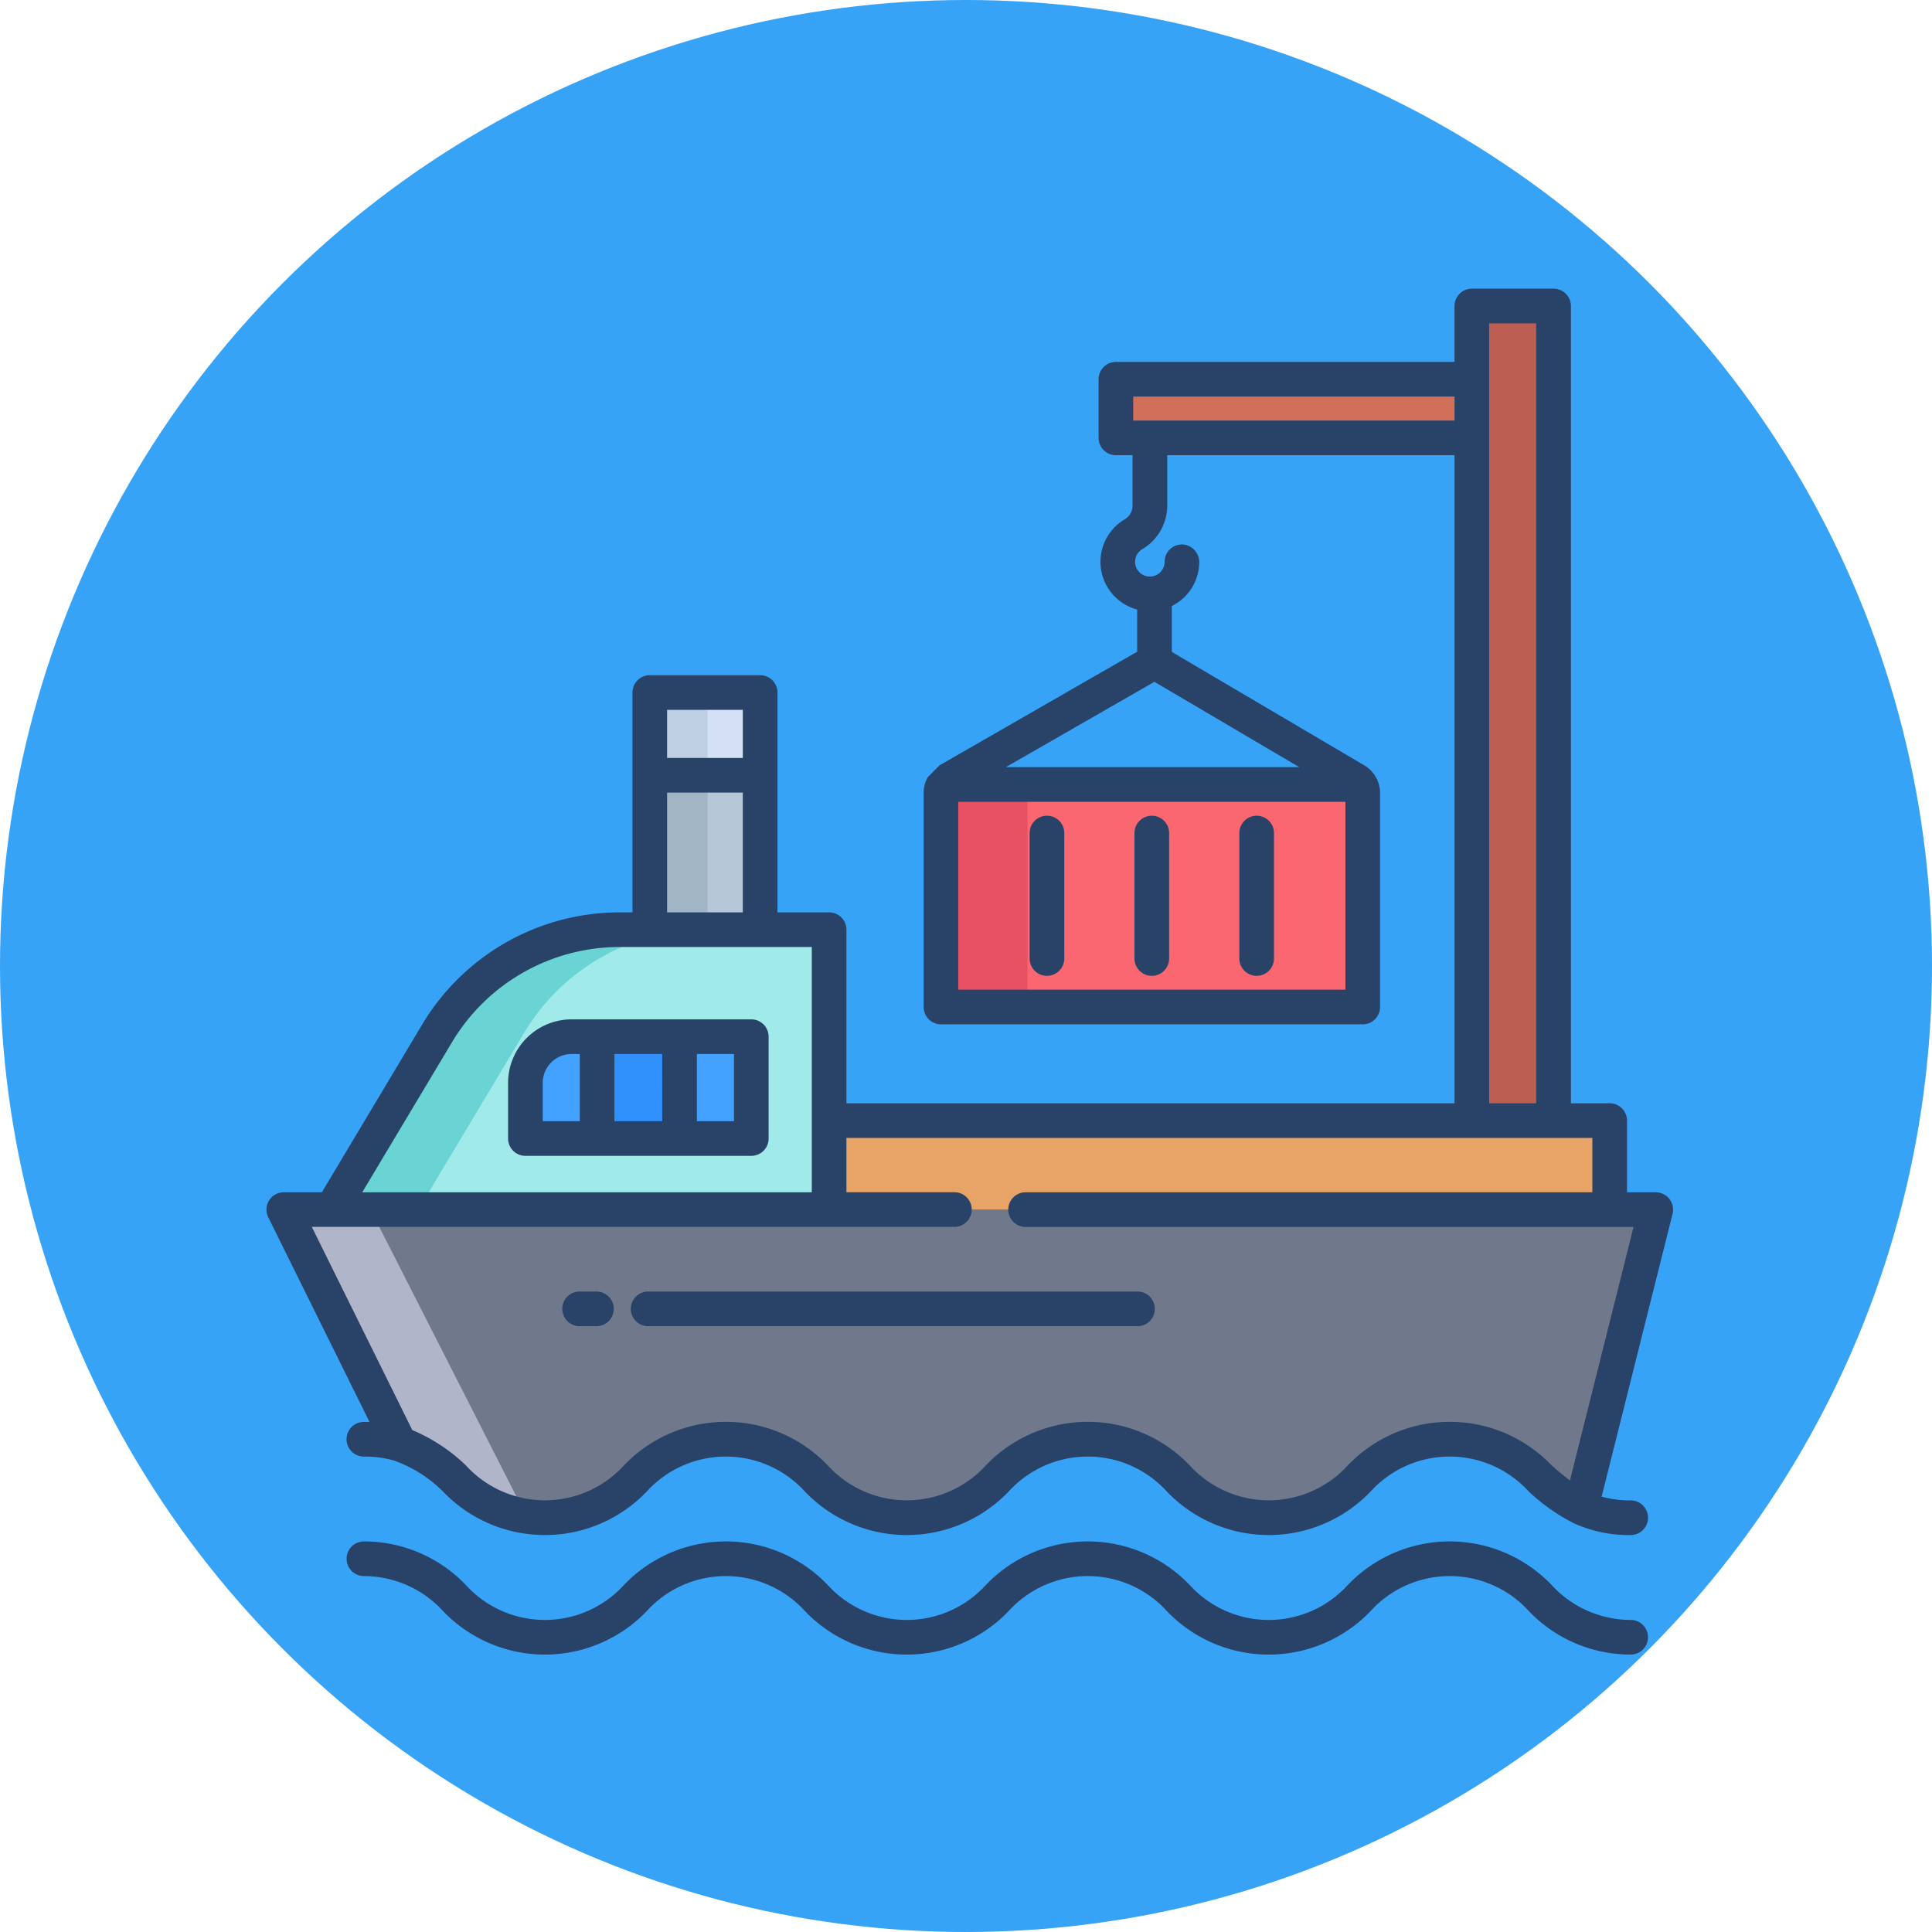 <svg xmlns="http://www.w3.org/2000/svg" width="87" height="87" viewBox="0 0 87 87">
  <g id="icon8" transform="translate(-390 -8303)">
    <circle id="Elipse_5101" data-name="Elipse 5101" cx="43.5" cy="43.5" r="43.5" transform="translate(390 8303)" fill="#36a3f7"/>
    <g id="vessel" transform="translate(402 8316)">
      <path id="Trazado_179639" data-name="Trazado 179639" d="M18.36,338.42l5.207,10.521-.01.034c2.579.767,3.1,3.319,6.562,3.319,4.074,0,4.074-3.534,8.148-3.534s4.074,3.534,8.149,3.534,4.074-3.534,8.149-3.534,4.075,3.534,8.149,3.534,4.075-3.534,8.15-3.534c3.152,0,3.866,2.115,5.914,3.073L80.14,338.42Z" transform="translate(-17.58 -296.953)" fill="#70798c"/>
      <path id="Trazado_179640" data-name="Trazado 179640" d="M429.93,25.41h3.677V62.092H429.93Z" transform="translate(-375.652 -24.63)" fill="#bc5e51"/>
      <path id="Trazado_179641" data-name="Trazado 179641" d="M246,191.16h18.995v10.021H246Z" transform="translate(-215.63 -168.835)" fill="#fb6771"/>
      <path id="Trazado_179642" data-name="Trazado 179642" d="M145.16,159.3h4.968v3.727H145.16Z" transform="translate(-127.898 -141.116)" fill="#d4e1f4"/>
      <path id="Trazado_179643" data-name="Trazado 179643" d="M150.128,194.8v.124H145.16V187.97h4.968Z" transform="translate(-127.898 -166.059)" fill="#b6c7d8"/>
      <path id="Trazado_179644" data-name="Trazado 179644" d="M57.349,241.47H47.9a9.535,9.535,0,0,0-8.181,4.638l-4.765,7.964h22.4" transform="translate(-32.014 -212.605)" fill="#a0eaea"/>
      <path id="Trazado_179645" data-name="Trazado 179645" d="M105.289,278.54v4.586H102.06V280.62a2.08,2.08,0,0,1,2.08-2.08Z" transform="translate(-90.4 -244.857)" fill="#43a2ff"/>
      <path id="Trazado_179646" data-name="Trazado 179646" d="M126.9,278.54h3.712v4.586H126.9Z" transform="translate(-112.011 -244.857)" fill="#3090fc"/>
      <path id="Trazado_179647" data-name="Trazado 179647" d="M155.46,278.54h3.23v4.586h-3.23Z" transform="translate(-136.859 -244.857)" fill="#43a2ff"/>
      <path id="Trazado_179648" data-name="Trazado 179648" d="M207.27,307.61h35.15v4H207.27Z" transform="translate(-181.935 -270.148)" fill="#e8a467"/>
      <path id="Trazado_179649" data-name="Trazado 179649" d="M306.62,50.79h16.029v2.639H306.62Z" transform="translate(-268.37 -46.711)" fill="#d16f59"/>
      <path id="Trazado_179650" data-name="Trazado 179650" d="M51.8,241.47H47.9a9.535,9.535,0,0,0-8.181,4.638l-4.765,7.964h3.9l4.765-7.964A9.535,9.535,0,0,1,51.8,241.47Z" transform="translate(-32.014 -212.605)" fill="#6ad3d3"/>
      <path id="Trazado_179651" data-name="Trazado 179651" d="M29.292,352.239,22.26,338.42h-3.9l5.207,10.521-.01.034C25.915,349.676,26.553,351.868,29.292,352.239Z" transform="translate(-17.58 -296.953)" fill="#b0b5ca"/>
      <path id="Trazado_179652" data-name="Trazado 179652" d="M246,191.16h3.9v10.021H246Z" transform="translate(-215.63 -168.835)" fill="#e75163"/>
      <path id="Trazado_179653" data-name="Trazado 179653" d="M145.16,159.3h2.6v3.727h-2.6Z" transform="translate(-127.898 -141.116)" fill="#bfcfe2"/>
      <path id="Trazado_179654" data-name="Trazado 179654" d="M147.76,187.97h-2.6v6.954h2.6V187.97Z" transform="translate(-127.898 -166.059)" fill="#a1b5c4"/>
      <g id="Grupo_104684" data-name="Grupo 104684" transform="translate(0 0)">
        <path id="Trazado_179655" data-name="Trazado 179655" d="M107.011,272.54H98.92a2.863,2.863,0,0,0-2.86,2.86v2.506a.78.78,0,0,0,.78.78h10.171a.78.78,0,0,0,.78-.78V273.32A.78.78,0,0,0,107.011,272.54Zm-7.722,4.586H97.62V275.4a1.3,1.3,0,0,1,1.3-1.3h.369Zm3.712,0h-2.153V274.1H103Zm3.23,0h-1.67V274.1h1.67Z" transform="translate(-85.18 -239.637)" fill="#284268"/>
        <path id="Trazado_179656" data-name="Trazado 179656" d="M116.368,366.82h-.758a.78.78,0,1,0,0,1.56h.758a.78.78,0,0,0,0-1.56Z" transform="translate(-101.51 -321.661)" fill="#284268"/>
        <path id="Trazado_179657" data-name="Trazado 179657" d="M138.57,367.6a.78.78,0,0,0,.78.78h22.037a.78.78,0,1,0,0-1.56H139.35A.78.78,0,0,0,138.57,367.6Z" transform="translate(-122.164 -321.661)" fill="#284268"/>
        <path id="Trazado_179658" data-name="Trazado 179658" d="M277.52,209.2a.78.78,0,0,0,.78-.78V202.77a.78.78,0,1,0-1.56,0v5.645A.78.78,0,0,0,277.52,209.2Z" transform="translate(-242.374 -178.257)" fill="#284268"/>
        <path id="Trazado_179659" data-name="Trazado 179659" d="M313.84,209.2a.78.78,0,0,0,.78-.78V202.77a.78.78,0,1,0-1.56,0v5.645A.78.78,0,0,0,313.84,209.2Z" transform="translate(-273.973 -178.257)" fill="#284268"/>
        <path id="Trazado_179660" data-name="Trazado 179660" d="M350.17,209.2a.78.78,0,0,0,.78-.78V202.77a.78.78,0,1,0-1.56,0v5.645A.78.78,0,0,0,350.17,209.2Z" transform="translate(-305.581 -178.257)" fill="#284268"/>
        <path id="Trazado_179661" data-name="Trazado 179661" d="M97.943,456.926a4.843,4.843,0,0,1-3.563-1.577,6.348,6.348,0,0,0-9.172,0,4.814,4.814,0,0,1-7.127,0,6.348,6.348,0,0,0-9.172,0,4.815,4.815,0,0,1-7.127,0,6.346,6.346,0,0,0-9.17,0,4.815,4.815,0,0,1-7.127,0A6.34,6.34,0,0,0,40.9,453.39a.78.78,0,1,0,0,1.56,4.846,4.846,0,0,1,3.564,1.577,6.347,6.347,0,0,0,9.171,0,4.813,4.813,0,0,1,7.125,0,6.347,6.347,0,0,0,9.171,0,4.816,4.816,0,0,1,7.128,0,6.347,6.347,0,0,0,9.171,0,4.816,4.816,0,0,1,7.128,0,6.337,6.337,0,0,0,4.585,1.958.78.78,0,1,0,0-1.56Z" transform="translate(-36.512 -396.978)" fill="#284268"/>
        <path id="Trazado_179662" data-name="Trazado 179662" d="M74.92,60.1H73.625V56.872a.78.78,0,0,0-.78-.78H71.1V20.19a.78.78,0,0,0-.78-.78H66.638a.78.78,0,0,0-.78.78v2.519H50.61a.78.78,0,0,0-.78.78v2.639a.78.78,0,0,0,.78.78h.75v2.273a.717.717,0,0,1-.351.614,2.223,2.223,0,0,0,.559,4.063v1.9l-8.9,5.116-.533.539a1.417,1.417,0,0,0-.181.692v9.652a.78.78,0,0,0,.78.78H61.725a.78.78,0,0,0,.78-.78V42.111a1.416,1.416,0,0,0-.187-.7l-.011-.019a1.417,1.417,0,0,0-.51-.517l-8.669-5.108V33.7a2.224,2.224,0,0,0,1.235-1.94.8.8,0,0,0-.707-.829.78.78,0,0,0-.852.777.665.665,0,1,1-1-.573,2.283,2.283,0,0,0,1.118-1.957V26.908H65.859V56.092H38.476V48.275a.78.78,0,0,0-.78-.78H35.37v-9.9a.78.78,0,0,0-.78-.78H29.622a.78.78,0,0,0-.78.78v9.9h-.6a10.367,10.367,0,0,0-8.851,5.017L14.854,60.1H13.14a.78.78,0,0,0-.7,1.126L17,70.441q-.126,0-.255,0a.78.78,0,1,0,0,1.56,4.7,4.7,0,0,1,1.366.183,5.9,5.9,0,0,1,2.2,1.393,6.349,6.349,0,0,0,9.171,0,4.814,4.814,0,0,1,7.125,0,6.349,6.349,0,0,0,9.171,0,4.817,4.817,0,0,1,7.128,0,6.349,6.349,0,0,0,9.171,0,4.817,4.817,0,0,1,7.128,0A8.6,8.6,0,0,0,71.227,75a5.923,5.923,0,0,0,2.565.535.78.78,0,0,0,0-1.56,4.8,4.8,0,0,1-1.309-.169l3.194-12.735a.78.78,0,0,0-.757-.97ZM60.945,50.976H43.51V42.515H60.945Zm-8.6-13.864,6.522,3.843H45.653ZM67.418,20.97h2.117V56.092H67.418ZM51.39,25.348V24.269H65.859v1.079ZM30.4,38.374H33.81v2.167H30.4Zm0,3.727H33.81v5.394H30.4ZM20.731,53.313a8.8,8.8,0,0,1,7.512-4.259h8.673V60.1H16.672ZM71.057,73.076c-.283-.21-.552-.442-.829-.682a6.35,6.35,0,0,0-9.172,0,4.815,4.815,0,0,1-7.126,0,6.35,6.35,0,0,0-9.172,0,4.816,4.816,0,0,1-7.127,0,6.347,6.347,0,0,0-9.169,0,4.816,4.816,0,0,1-7.127,0,7.877,7.877,0,0,0-2.409-1.586L14.4,61.657H43.338a.78.78,0,0,0,0-1.56H38.476V57.652H72.065V60.1H46.543a.78.78,0,0,0,0,1.56H73.92Z" transform="translate(-12.36 -19.41)" fill="#284268"/>
      </g>
    </g>
  </g>
</svg>
